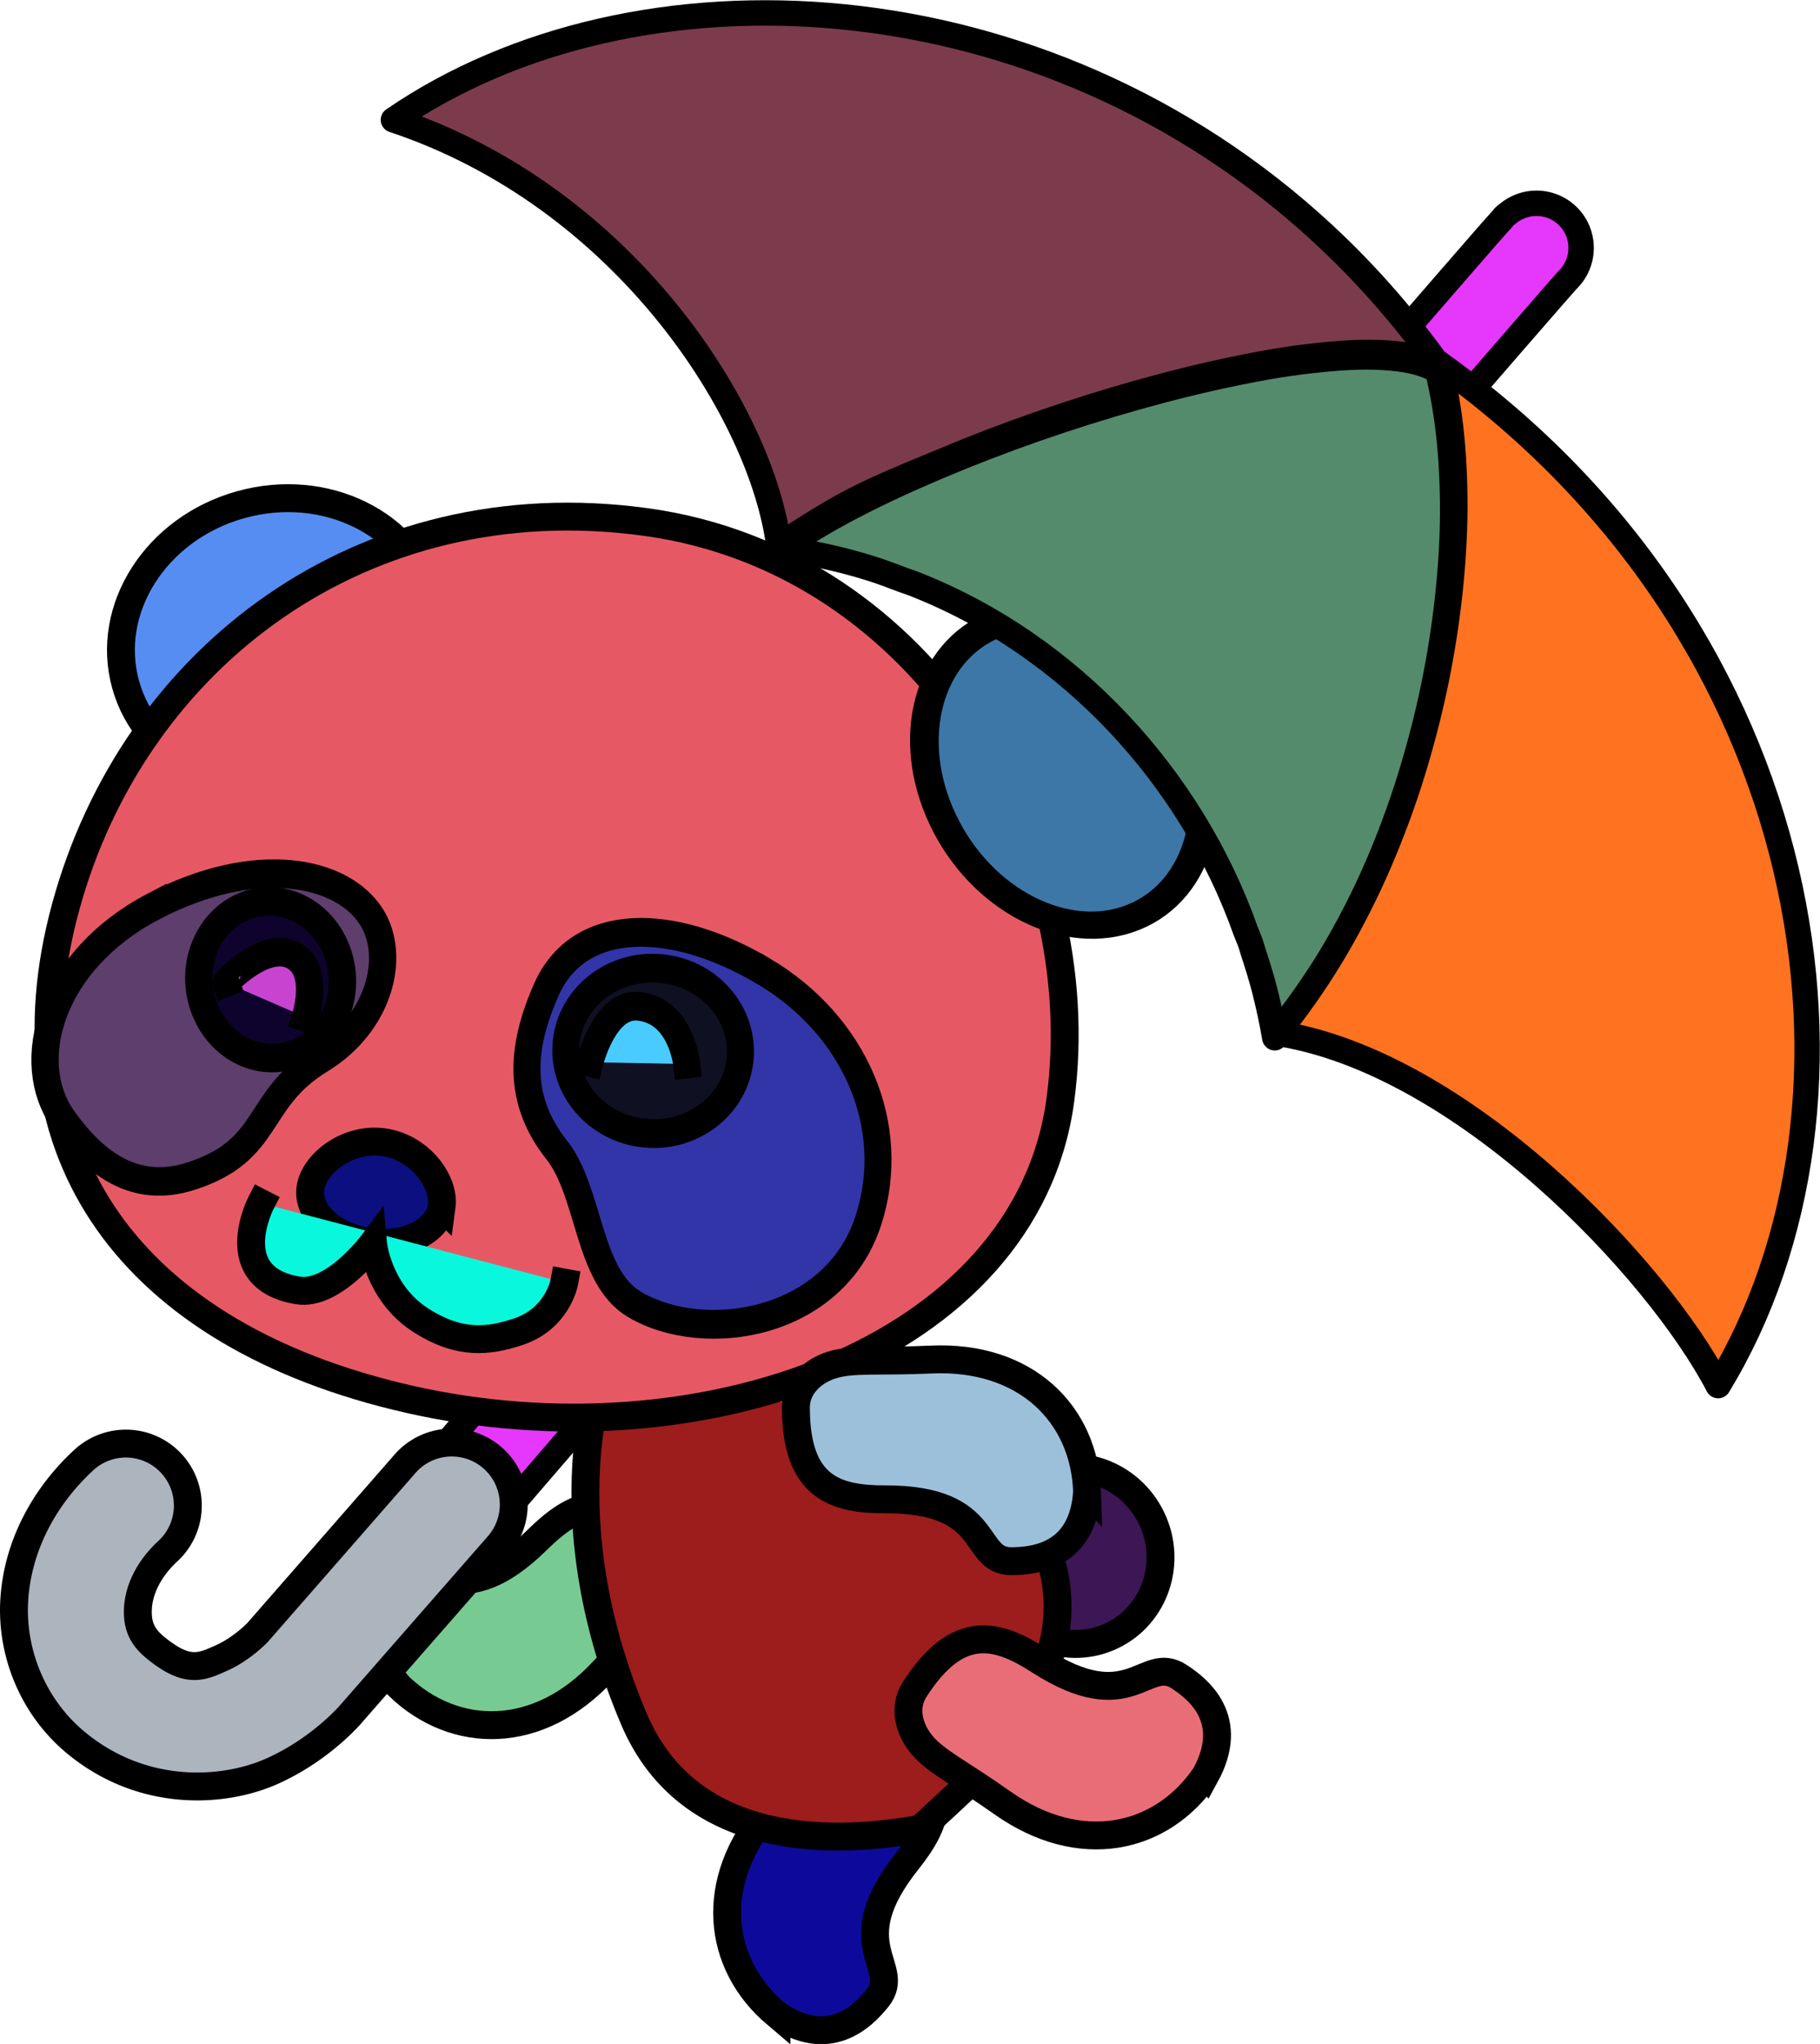 <?xml version="1.0" standalone="no"?>
<svg viewBox="0 0 587.381 659.493" xmlns="http://www.w3.org/2000/svg" xmlns:xlink="http://www.w3.org/1999/xlink">
	 <defs>
	  <clipPath id="k">
	   <path d="m-868.49 334.32c4.87 0.647 9.758 1.474 14.531 2.531s9.469 2.331 14.125 3.781c3.553 1.107 7.025 2.422 10.5 3.75 1.082 0.397 2.21 0.738 3.281 1.156 50.802 19.809 89.783 62.695 107.28 112.06 0.516 1.398 1.139 2.742 1.625 4.156 0.272 0.791 0.488 1.61 0.75 2.406 0.017 0.051 0.015 0.105 0.031 0.156 1.334 4.066 2.615 8.125 3.688 12.312 1.296 5.06 2.416 10.247 3.312 15.469 0.38-0.462 0.749-0.94 1.125-1.406 59.429 9.348 122.31 75.936 141.97 113.62 55.608-91.372 32.985-242.27-90.312-329.97-0.301-0.214-0.604-0.412-0.906-0.625-11.039-15.254-23.16-28.882-36.125-40.906-52.468-48.66-118.48-71.316-179.94-71.406h5e-5c-44.851-0.066-87.265 11.882-120.25 34.5 74.817 24.878 118.86 94.578 124.38 137.34z" style="fill:#9437d6"/>
	  </clipPath>
	  <linearGradient id="b">
	   <stop stop-color="#fff" offset="0"/>
	   <stop stop-color="#fbfbfb" offset=".18"/>
	   <stop stop-color="#cbcbcb" offset=".381"/>
	   <stop stop-color="#a7a7a7" offset=".5"/>
	   <stop stop-color="#aaa" offset=".571"/>
	   <stop stop-color="#fff" offset="1"/>
	  </linearGradient>
	  <linearGradient id="a">
	   <stop offset="0"/>
	   <stop stop-color="#cfcfcf" offset=".5"/>
	   <stop stop-color="#fff" offset="1"/>
	  </linearGradient>
	  <linearGradient id="j" x1="279.96" x2="259.98" y1="465.94" y2="447.67" gradientUnits="userSpaceOnUse">
	   <stop stop-color="#bababa" offset="0"/>
	   <stop stop-color="#fff" offset="1"/>
	  </linearGradient>
	  <linearGradient id="h" x1="-798.7" x2="-833.16" y1="306.89" y2="149.69" gradientUnits="userSpaceOnUse">
	   <stop offset="0"/>
	   <stop stop-color="#cfcfcf" offset=".408"/>
	   <stop stop-color="#fff" offset="1"/>
	  </linearGradient>
	  <linearGradient id="i" x1="-636.97" x2="-779.05" y1="390.85" y2="307.88" gradientUnits="userSpaceOnUse" xlink:href="#a"/>
	  <linearGradient id="g" x1="-523.76" x2="-654.47" y1="507.62" y2="514.89" gradientUnits="userSpaceOnUse" xlink:href="#a"/>
	  <radialGradient id="d" cx="250.3" cy="535.64" r="85.152" gradientTransform="matrix(-1.915 1.863 -.491 -.505 976.44 250.84)" gradientUnits="userSpaceOnUse">
	   <stop stop-color="#fff709" offset="0"/>
	   <stop stop-color="#827d00" offset="1"/>
	  </radialGradient>
	  <radialGradient id="c" cx="121.24" cy="276.67" r="167.98" gradientTransform="matrix(-1.112 2.303 -2.567 -1.24 1164.8 575.53)" gradientUnits="userSpaceOnUse">
	   <stop stop-color="#fff" offset="0"/>
	   <stop stop-color="#fbfbfb" offset=".18"/>
	   <stop stop-color="#cbcbcb" offset=".45"/>
	   <stop stop-color="#a7a7a7" offset=".545"/>
	   <stop stop-color="#aaa" offset=".661"/>
	   <stop stop-color="#fff" offset="1"/>
	  </radialGradient>
	  <radialGradient id="f" cx="-213.38" cy="402.94" r="37.908" gradientTransform="matrix(2.273 .695 -.525 1.703 482.96 -135.01)" gradientUnits="userSpaceOnUse" xlink:href="#b"/>
	  <radialGradient id="e" cx="72.331" cy="206.23" r="97.161" gradientTransform="matrix(2.193 -.112 .173 1.873 138.4 138.43)" gradientUnits="userSpaceOnUse" xlink:href="#b"/>
	 </defs>
	 <g transform="translate(-114.97 14.828)">
	  <path d="m243.67 529.24c18.152 17.362 45.038 17.666 65.946-4.87 11.473-12.367 18.321-17.424 21.647-23.807 2.89-5.546 3.393-12.812-1.467-17.755-18.215-18.53-29.993-12.047-41.356-0.854-24.982 24.609-33.655 4.944-43.049 14.298-5.497 5.475-15.067 17.407-1.721 32.988z" stroke="#000" stroke-linecap="square" stroke-width="9" style="fill:#77cb92"/>
	  <path d="m365.54 635.08c-19.182-16.216-22.325-42.92-2.123-66.091 11.086-12.716 15.391-20.059 21.387-24.04 5.21-3.459 12.381-4.727 17.81-0.417 20.35 16.156 15.148 28.553 5.218 41.034-21.832 27.442-1.361 33.989-9.67 44.318-4.863 6.045-15.718 16.821-32.622 5.196z" stroke="#000" stroke-linecap="square" stroke-width="9" style="fill:#0d0a9b"/>
	  <path transform="matrix(.769 -.372 .373 .772 465.68 92.438)" d="m-172.77 412.3c0 18.407-14.618 33.33-32.649 33.33s-32.649-14.922-32.649-33.33 14.618-33.33 32.649-33.33 32.649 14.922 32.649 33.33z" fill="url(#f)" stroke="#000" stroke-linecap="square" stroke-width="10.518" style="fill:#3c1655"/>
	  <path d="m432.67 454.87c31.754 33.752 31.628 63.083-1.138 102.26l-19.494 18.097c-26.112 4.756-74.284 7.318-92.444-35.317-26.387-61.953-14.333-113.58-1.24-131.06 18.401-11.76 63.214-8.296 114.32 46.02z" fill="url(#e)" stroke="#000" stroke-linecap="square" stroke-width="9" style="fill:#9d1c1c"/>
	  <path d="m503.97 558.07c-14.199 20.719-40.451 26.539-65.54 8.776-13.768-9.747-21.509-13.29-26.074-18.854-3.967-4.835-5.951-11.842-2.211-17.677 14.022-21.875 26.88-17.95 40.299-9.329 29.503 18.954 33.953-2.073 45.068 5.153 6.505 4.229 18.32 13.942 8.459 31.932z" stroke="#000" stroke-linecap="square" stroke-width="9" style="fill:#e96d77"/>
	  <path d="m375.68 410.97 36.514 29.839c-10.782-6.57-19.036-10.74-15.007 5.324l-39.265-11.259z" style="fill:#ca5a1d"/>
	  <path d="m623.76 58.763c-1.923-3.873-5.484-6.677-9.7-7.639s-8.641 0.02-12.054 2.675c-2.205 1.663-1.613 1.396-1.825 1.615s-0.352 0.416-0.515 0.594c-0.327 0.355-0.667 0.728-1.112 1.227-0.889 0.997-2.119 2.368-3.667 4.136-3.097 3.536-7.51 8.615-13.089 15.046-11.158 12.862-26.945 31.101-45.785 52.925-37.681 43.648-87.654 101.64-137.53 159.56-99.756 115.84-199.14 231.42-199.14 231.42-3.544 3.877-4.697 9.374-3.011 14.349s5.946 8.637 11.116 9.559 10.434-1.041 13.736-5.126c0 0 99.413-115.55 199.16-231.38 49.874-57.915 99.826-115.91 137.49-159.54 18.833-21.815 34.595-40.017 45.723-52.845 5.564-6.414 9.988-11.497 13.027-14.967 1.52-1.735 2.68-3.062 3.462-3.939l0.453-0.515 0.021-0.06c0.087-0.096 0.252-0.235 0.308-0.296 0.013-0.015 0.051-0.067 0.062-0.079 0.071-0.077 0.113-0.094 0.041-0.019 4.461-4.366 5.603-11.108 2.83-16.701z" fill="url(#j)" fill-rule="evenodd" stroke="#000" stroke-linecap="round" stroke-linejoin="round" stroke-width="8.2" style="fill:#e637fc"/>
	  <path d="m260.81 450.62a20.002 20.002 0 0 0 -15.312 7.062l-47.375 54.188s-4.932 5.248-11.625 8.25-11.116 5.096-21.469-3.406c-4.474-3.674-5.832-7.444-5.531-12.781s3.066-12.173 9.594-18.219a20.002 20.002 0 1 0 -27.188 -29.344c-13.349 12.364-21.396 28.511-22.344 45.312s6.014 34.374 20.094 45.938c21.41 17.584 47.438 16.079 63.219 9s25.344-18.406 25.344-18.406l47.406-54.188a20.002 20.002 0 0 0 -14.812 -33.406z" fill="url(#d)" stroke="#000" stroke-linecap="square" stroke-width="9" style="fill:#acb4be"/>
	  <g transform="translate(-80.838 -249.94)" stroke="#000" stroke-linecap="square">
	   <path transform="matrix(.412 -.115 .115 .413 272.52 399.08)" d="m122.86 105.22c0 59.173-53.726 107.14-120 107.14s-120-47.969-120-107.14 53.726-107.14 120-107.14 120 47.969 120 107.14z" stroke-width="20.998" style="fill:#568df3"/>
	   <path d="m538.02 590.06c-10.949 81.197-116.97 117.82-210.42 96.472-89.501-20.446-132.14-79.571-110.64-158.62 22.017-80.932 96.084-136.75 187.05-124.4s144.96 105.35 134.01 186.54z" fill="url(#c)" stroke-width="9" style="fill:#e65964"/>
	   <path transform="matrix(.196 .413 -.428 .172 799.53 862.6)" d="m-868.57 158.08c0 50.495-51.167 91.429-114.29 91.429s-114.29-40.934-114.29-91.429 51.167-91.429 114.29-91.429 114.29 40.934 114.29 91.429z" stroke-width="19.632" style="fill:#3c77a7"/>
	   <path d="m338.35 624.32c-1.074 7.964-11.438 13.139-23.133 11.552s-20.316-9.339-19.242-17.303 11.892-16.509 23.588-14.922 19.862 12.71 18.788 20.674z" stroke-width="9" style="fill:#0b0f80"/>
	   <path d="m280.01 623.31s-12.402 24.091 11.895 28.161c11.502 1.937 24.284-15.225 24.284-15.225s1.494 16.029 15.596 24.959c12.582 7.968 21.795 6.686 31.132 3.652 12.801-4.16 14.982-15.913 14.982-15.913" fill="none" stroke-width="9" style="fill:#09f8dd"/>
	   <g transform="matrix(.406 .191 -.187 .426 397.04 339.17)" stroke-width="19.704">
	    <path d="m-141.12 505.79c-51.719 63.679-41.909 136.03 2.895 160.38 32.897 17.881 68.312 25.497 100.15-2.562 46.051-40.59 19.286-66.313 51.617-111.81 28.411-39.985 20.026-86.695-7.537-104.07-32.957-20.776-95.402-5.613-147.12 58.066z" style="fill:#5d3e6d"/>
	    <g transform="translate(0 -12.379)">
	     <path d="m10.378 529.19c1.558 29.341-20.852 53.154-50.022 53.154s-54.108-23.813-55.666-53.154 20.852-53.154 50.022-53.154 54.108 23.813 55.666 53.154z" fill="#fff" style="fill:#0d032c"/>
	     <path d="m-71.101 544.24c-0.021-0.02 15.062-42.327 40.347-36.442 18.695 4.352 22.019 34.62 22.019 34.62" fill="none" style="fill:#c844d0"/>
	    </g>
	   </g>
	   <g transform="matrix(.659 -.068 .062 .702 706.63 569.41)" stroke-width="13.166">
	    <path d="m-394.82-68.084c42.228 29.076 58.906 77.018 40.319 118.24-20.967 46.494-85.327 49.521-117.24 27.464-21.744-15.03-16.611-53.074-31.083-73.954-16.682-24.068-13.705-47.448 1.928-73.704 18.8-31.575 63.845-27.117 106.07 1.959z" style="fill:#3235a8"/>
	    <g transform="matrix(.99 .139 -.139 .99 -733.65 -477.41)">
	     <path d="m383.04 397.1c0 20.891-19.083 37.846-42.597 37.846s-42.597-16.955-42.597-37.846 19.083-37.846 42.597-37.846 42.597 16.955 42.597 37.846z" fill="#fff" style="fill:#101023"/>
	     <path d="m309.84 403.6s5.831-27.502 22.615-26.594c20.8 1.125 24.611 25.412 24.611 25.412" fill="none" style="fill:#4acbff"/>
	    </g>
	   </g>
	  </g>
	  <path d="m465.82 466.57c-0.788-25.105-19.759-44.16-50.466-42.728-16.851 0.786-25.281-0.404-32.125 1.821-5.948 1.933-11.397 6.764-11.393 13.696 0.015 25.984 12.961 29.61 28.91 29.584 35.067-0.056 27.478 20.053 40.734 19.959 7.758-0.055 22.946-1.864 24.34-22.332z" stroke="#000" stroke-linecap="square" stroke-width="9" style="fill:#9dc0da"/>
	  <g transform="translate(1234.3 -173.21)">
	   <g clip-path="url(#k)">
	    <path d="m-716.56 462.73c1.334 4.066 2.616 8.135 3.688 12.322 1.296 5.06 2.401 10.228 3.297 15.45 3.137-3.812 6.119-7.767 8.994-11.845s5.635-8.257 8.249-12.564 5.087-8.721 7.441-13.219 4.603-9.096 6.699-13.747 4.056-9.381 5.896-14.147 3.543-9.544 5.128-14.388 3.028-9.746 4.359-14.629 2.547-9.763 3.627-14.648c2.158-9.771 3.806-19.512 4.965-29.065s1.852-18.93 2.023-27.963c0.085-4.516 0.021-8.947-0.139-13.276s-0.426-8.586-0.829-12.691-0.935-8.07-1.579-11.914-1.38-7.53-2.265-11.073c-1.74-1.124-3.936-2.03-6.449-2.72s-5.364-1.155-8.559-1.441-6.728-0.412-10.514-0.324-7.831 0.387-12.118 0.819-8.807 0.988-13.503 1.735-9.554 1.677-14.568 2.709c-10.029 2.063-20.632 4.661-31.39 7.686s-21.701 6.472-32.459 10.221-21.312 7.813-31.345 12.048-19.531 8.622-28.11 13.106c-4.289 2.242-8.319 4.514-12.109 6.773s-7.349 4.53-10.548 6.778c4.87 0.647 9.729 1.49 14.502 2.546s9.485 2.312 14.141 3.763c3.553 1.107 7.036 2.436 10.511 3.763 1.082 0.397 2.197 0.735 3.268 1.152 50.802 19.809 89.785 62.709 107.28 112.08 0.516 1.398 1.148 2.728 1.633 4.143 0.272 0.791 0.481 1.611 0.743 2.407 0.017 0.051 0.018 0.108 0.035 0.159z" fill="url(#i)" style="fill:#34d7a3"/>
	    <path d="m-656.77 272.76-0.904-0.64c-11.039-15.254-23.166-28.863-36.131-40.887v-2e-5c-90.756-84.168-222.02-90.512-300.2-36.899 74.817 24.878 118.87 94.58 124.38 137.35 21.799-14.195 26.599-16.445 52.415-27.068 10.032-4.235 20.586-8.299 31.345-12.048s21.702-7.196 32.459-10.221 21.361-5.623 31.39-7.686c5.014-1.032 9.872-1.962 14.568-2.709s9.216-1.303 13.503-1.735 8.332-0.731 12.118-0.819 7.319 0.037 10.514 0.324 6.046 0.751 8.559 1.441c2.099 0.577 3.976 1.303 5.551 2.182" fill="url(#h)" style="fill:#09c36f"/>
	    <path d="m-657.21 273.34c0.311 0.174 0.61 0.353 0.897 0.538 0.885 3.543 1.621 7.23 2.265 11.073s1.177 7.808 1.579 11.914 0.669 8.361 0.829 12.691 0.224 8.76 0.139 13.276c-0.171 9.033-0.864 18.41-2.023 27.963s-2.806 19.294-4.965 29.065c-1.079 4.886-2.295 9.765-3.627 14.648s-2.775 9.786-4.359 14.629-3.288 9.622-5.128 14.388-3.8 9.496-5.896 14.147-4.345 9.249-6.699 13.747-4.827 8.912-7.441 13.219-5.374 8.486-8.249 12.564-5.857 8.033-8.994 11.845c59.558 9.089 122.7 75.905 142.4 113.69 55.608-91.372 32.998-242.27-90.299-329.98" fill="url(#g)" style="fill:#f18346"/>
	    <path transform="matrix(.726,-.687,.687,.726,0,0)" d="m-919.44-605.78h319.04v704.58h-319.04z" fill="#2441ff" opacity=".692" style="fill:#3f4105"/>
	    <g transform="matrix(.295 .245 -.153 .296 -308.59 652.71)" opacity=".7" stroke="#000" stroke-linecap="square">
	     <path transform="matrix(.22 .401 -.417 .197 -608.66 390.5)" d="m-868.57 158.08c0 50.495-51.167 91.429-114.29 91.429s-114.29-40.934-114.29-91.429 51.167-91.429 114.29-91.429 114.29 40.934 114.29 91.429z" stroke-width="19.632" style="fill:#2cbceb"/>
	     <path transform="matrix(-.22 .401 .417 .197 -1470.4 390.5)" d="m-868.57 158.08c0 50.495-51.167 91.429-114.29 91.429s-114.29-40.934-114.29-91.429 51.167-91.429 114.29-91.429 114.29 40.934 114.29 91.429z" stroke-width="19.632" style="fill:#ef202d"/>
	     <path d="m-875.96 148.86c-6.137 81.702-109.81 124.52-204.36 108.73-90.552-15.127-136.61-71.631-119.81-151.81 17.201-82.091 87.843-142.18 179.38-135.23s150.93 96.606 144.79 178.31z" fill="#fff" stroke-width="15" style="fill:#5debb6"/>
	     <path d="m-1018.2 196.74c-0.226 8.033-9.984 14.275-21.782 13.933s-21.19-7.139-20.964-15.172 10.08-17.674 21.878-17.332 21.094 10.538 20.868 18.571z" stroke-width="9" style="fill:#553ba8"/>
	     <path d="m-939.38 99.147c31.627 13.666 49.587 44.174 43.77 75.36-6.562 35.18-47.664 46.957-71.576 36.571-16.294-7.077-18.687-34.052-31.163-46.254-14.381-14.064-15.967-30.615-9.812-51.053 7.402-24.578 37.155-28.291 68.781-14.625z" stroke-width="9" style="fill:#915f7a"/>
	     <path d="m-943.37 127.04c1.225 14.686-10.382 27.621-25.907 28.872s-29.119-9.653-30.344-24.34 10.382-27.621 25.907-28.872 29.119 9.653 30.344 24.34z" fill="#fff" stroke-width="9" style="fill:#9b6fef"/>
	     <path d="m-1139.7 99.147c-31.627 13.666-49.587 44.174-43.77 75.36 6.562 35.18 47.664 46.957 71.576 36.571 16.294-7.077 18.687-34.052 31.164-46.254 14.381-14.064 15.967-30.615 9.812-51.053-7.402-24.578-37.155-28.291-68.781-14.625z" stroke-width="9" style="fill:#93f105"/>
	     <path d="m-1135.7 127.04c-1.225 14.686 10.382 27.621 25.907 28.872s29.119-9.653 30.344-24.34-10.382-27.621-25.907-28.872-29.119 9.653-30.344 24.34z" fill="#fff" stroke-width="9" style="fill:#cebd15"/>
	    </g>
	   </g>
	   <g transform="translate(-1208.8 138.72)" fill="none" stroke="#000" stroke-linecap="round" stroke-linejoin="round" stroke-width="8.2">
	    <path d="m493.9 326.73c1.334 4.066 2.616 8.135 3.688 12.322 1.296 5.06 2.401 10.228 3.297 15.45 3.137-3.812 6.119-7.767 8.994-11.845s5.635-8.257 8.249-12.564 5.087-8.721 7.441-13.219 4.603-9.096 6.699-13.747 4.056-9.381 5.896-14.147 3.543-9.544 5.128-14.388 3.028-9.746 4.359-14.629 2.547-9.763 3.627-14.648c2.158-9.771 3.806-19.512 4.965-29.065s1.852-18.93 2.023-27.963c0.085-4.516 0.021-8.947-0.139-13.276s-0.426-8.586-0.829-12.691-0.935-8.07-1.579-11.914-1.38-7.53-2.265-11.073c-1.74-1.124-3.936-2.03-6.449-2.72s-5.364-1.155-8.559-1.441-6.728-0.412-10.514-0.324-7.831 0.387-12.118 0.819-8.807 0.988-13.503 1.735-9.554 1.677-14.568 2.709c-10.029 2.063-20.632 4.661-31.39 7.686s-21.701 6.472-32.459 10.221-21.312 7.813-31.345 12.048-19.531 8.622-28.11 13.106c-4.289 2.242-8.319 4.514-12.109 6.773s-7.349 4.53-10.548 6.778c4.87 0.647 9.729 1.49 14.502 2.546s9.485 2.312 14.141 3.763c3.553 1.107 7.036 2.436 10.511 3.763 1.082 0.397 2.197 0.735 3.268 1.152 50.802 19.809 89.785 62.709 107.28 112.08 0.516 1.398 1.148 2.728 1.633 4.143 0.272 0.791 0.481 1.611 0.743 2.407 0.017 0.051 0.018 0.108 0.035 0.159z" style="fill:#548b6c"/>
	    <path d="m553.68 136.76-0.904-0.64c-11.039-15.254-23.166-28.863-36.131-40.887v-1.4e-5c-90.756-84.168-222.02-90.512-300.2-36.899 74.817 24.878 118.87 94.58 124.38 137.35 21.799-14.195 26.599-16.445 52.415-27.068 10.032-4.235 20.586-8.299 31.345-12.048s21.702-7.196 32.459-10.221 21.361-5.623 31.39-7.686c5.014-1.032 9.872-1.962 14.568-2.709s9.216-1.303 13.503-1.735 8.332-0.731 12.118-0.819 7.319 0.037 10.514 0.324 6.046 0.751 8.559 1.441c2.099 0.577 3.976 1.303 5.551 2.182" style="fill:#7c3b4d"/>
	    <path d="m553.25 137.34c0.311 0.174 0.61 0.353 0.897 0.538 0.885 3.543 1.621 7.23 2.265 11.073s1.177 7.808 1.579 11.914 0.669 8.361 0.829 12.691 0.224 8.76 0.139 13.276c-0.171 9.033-0.864 18.41-2.023 27.963s-2.806 19.294-4.965 29.065c-1.079 4.886-2.295 9.765-3.627 14.648s-2.775 9.786-4.359 14.629-3.288 9.622-5.128 14.388-3.8 9.496-5.896 14.147-4.345 9.249-6.699 13.747-4.827 8.912-7.441 13.219-5.374 8.486-8.249 12.564-5.857 8.033-8.994 11.845c59.558 9.089 122.7 75.905 142.4 113.69 55.608-91.372 32.998-242.27-90.299-329.98" style="fill:#ff7320"/>
	   </g>
	  </g>
	 </g>
	</svg>